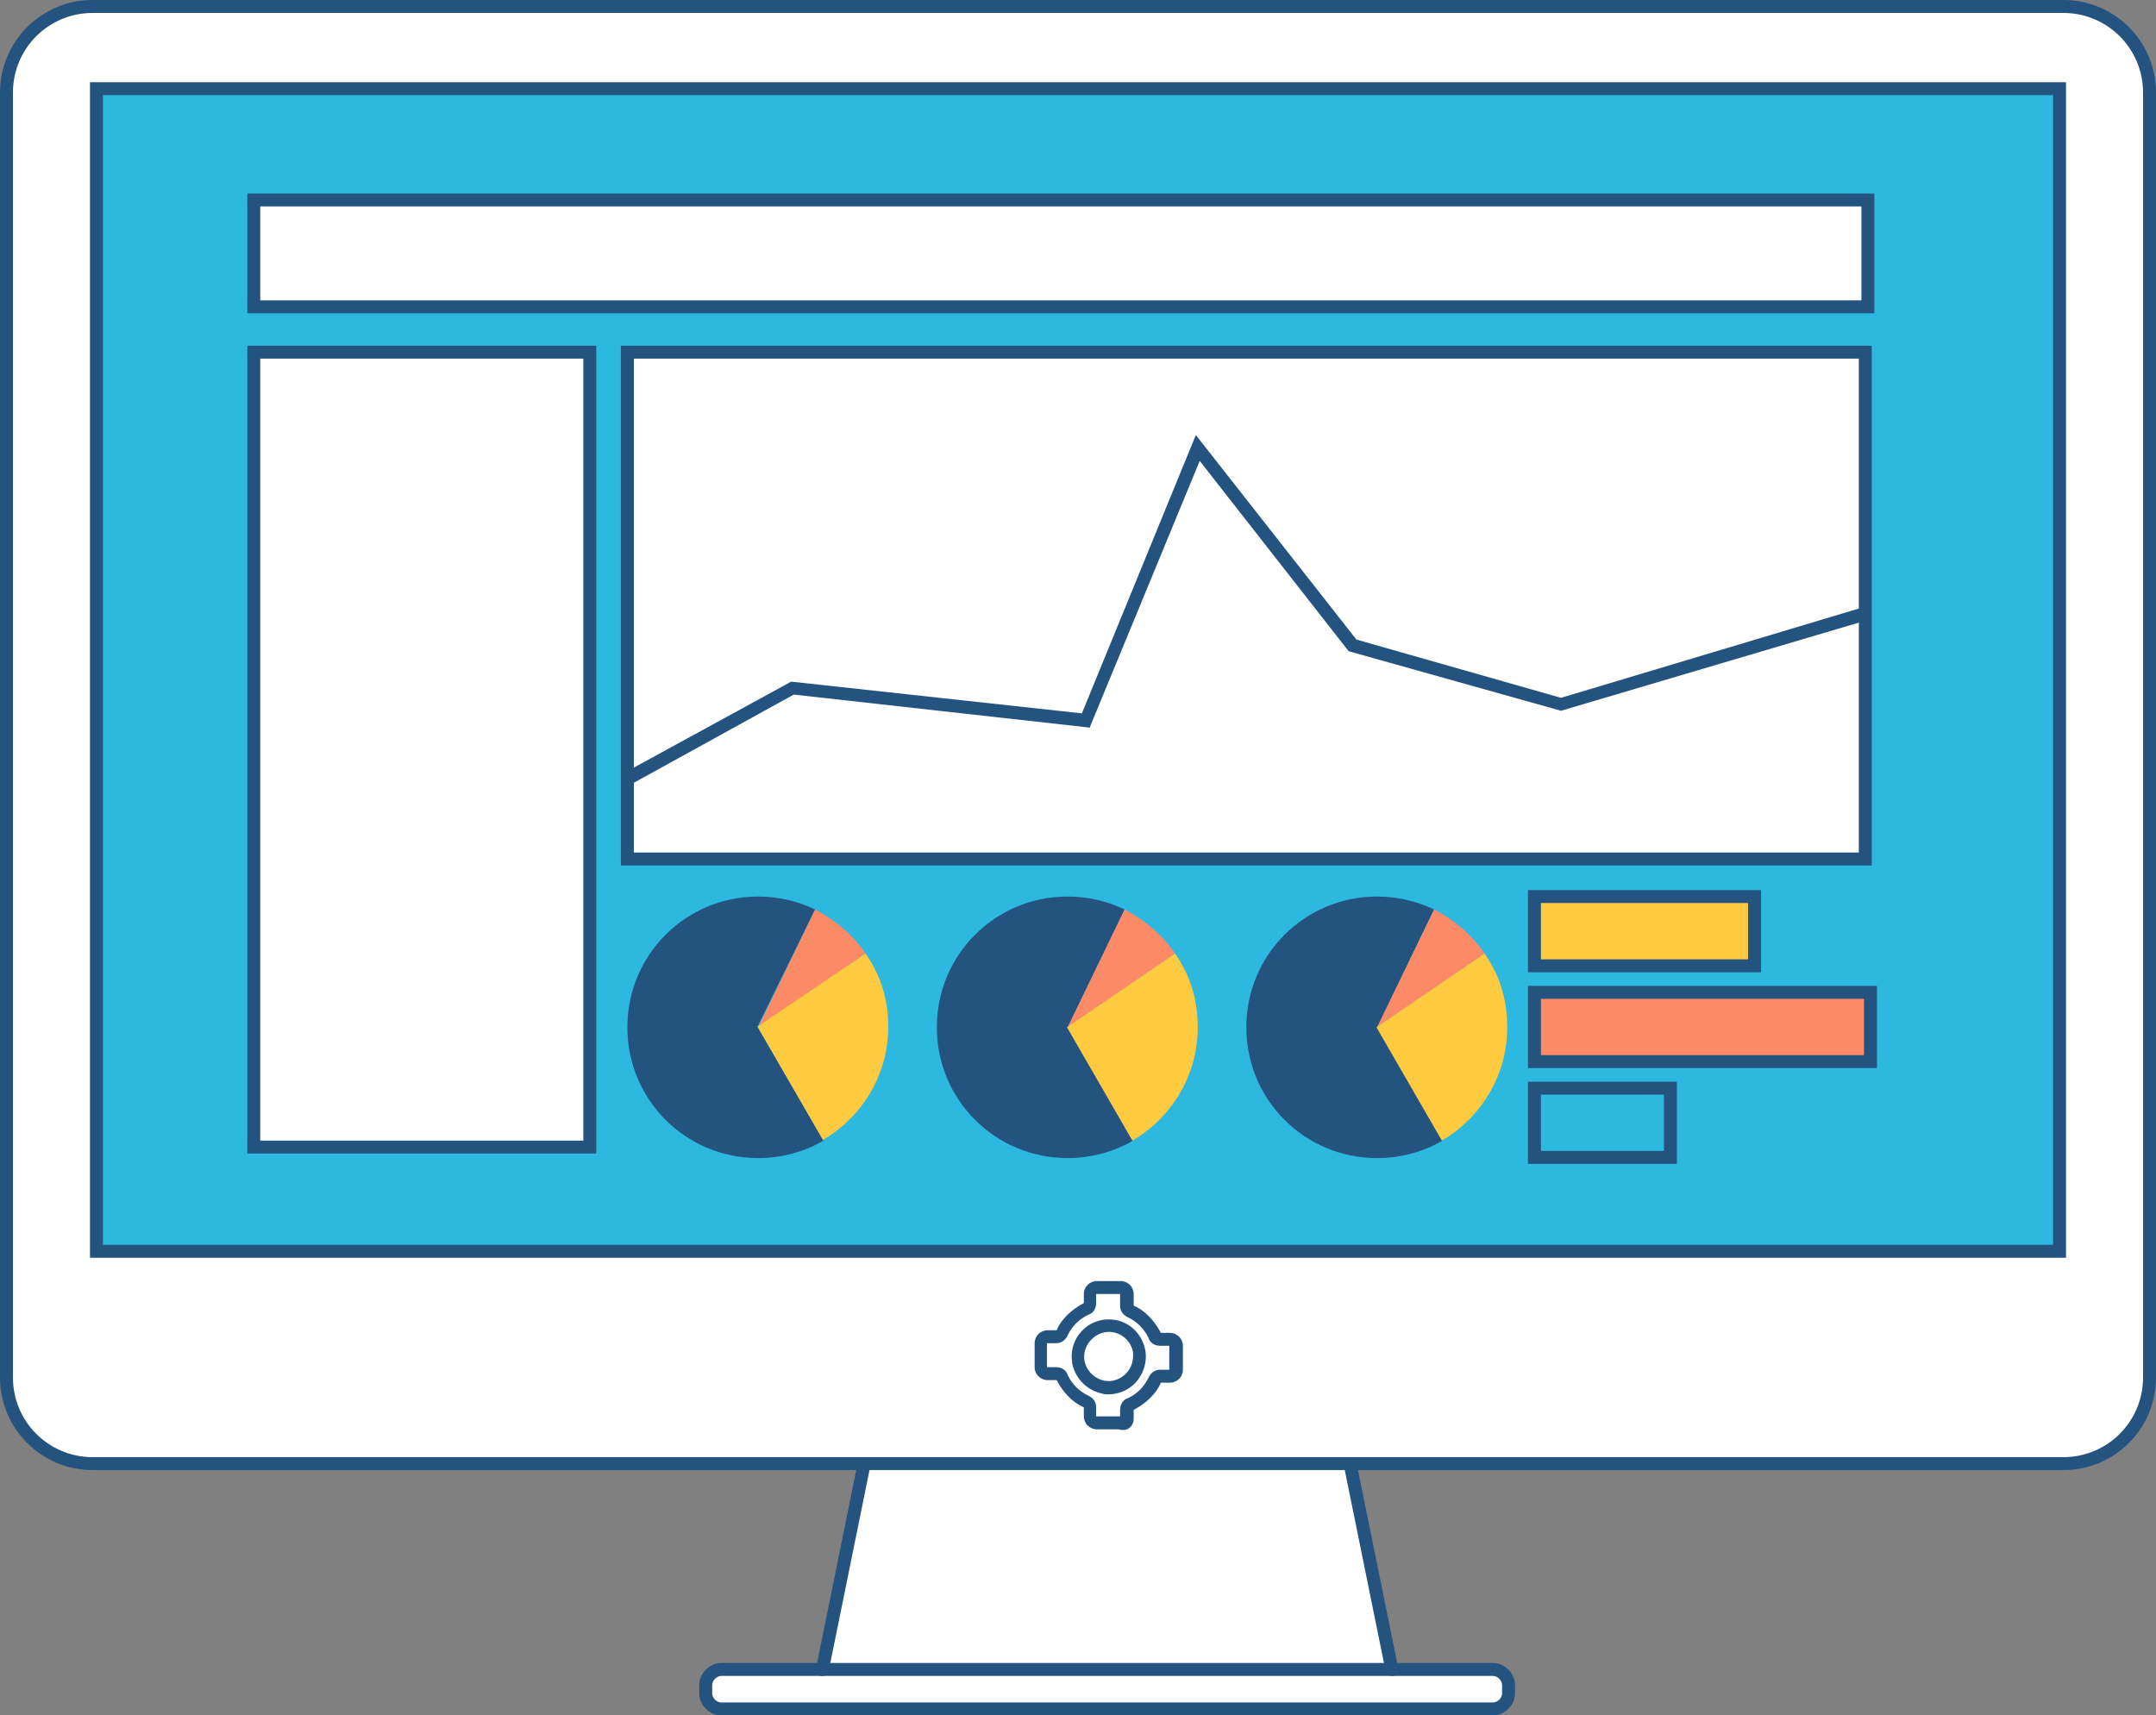 <?xml version="1.0" encoding="utf-8"?>
<!-- Generator: Adobe Illustrator 22.1.0, SVG Export Plug-In . SVG Version: 6.00 Build 0)  -->
<svg version="1.1" id="Layer_1" xmlns="http://www.w3.org/2000/svg" xmlns:xlink="http://www.w3.org/1999/xlink" x="0px" y="0px"
	 viewBox="0 0 333 265" style="enable-background:new 0 0 333 265;" xml:space="preserve">
<rect x="0" y="0" width="333" height="265" fill="#808080" stroke="none"/>
<style type="text/css">
	.st0{fill:#FFFFFF;stroke:#24537F;stroke-width:1.765;stroke-miterlimit:10;}
	.st1{fill:#2CB8DF;stroke:#24537F;stroke-width:1.765;stroke-miterlimit:10;}
	.st2{fill:#FDCA40;stroke:#24537F;stroke-width:1.765;stroke-miterlimit:10;}
	.st3{fill:#FD8A66;stroke:#24537F;stroke-width:1.765;stroke-miterlimit:10;}
	.st4{fill:#6BC17B;stroke:#24537F;stroke-width:1.765;stroke-miterlimit:10;}
	.st5{fill:#24537F;stroke:#24537F;stroke-width:2.295;stroke-miterlimit:10;}
	.st6{fill:#FDCA40;stroke:#24537F;stroke-width:1.667;stroke-miterlimit:10;}
	.st7{fill:#FD8A66;stroke:#24537F;stroke-width:1.667;stroke-miterlimit:10;}
	.st8{fill:#24537F;stroke:#24537F;stroke-width:1.667;stroke-miterlimit:10;}
	.st9{fill:#FFFFFF;stroke:#24537F;stroke-width:1.667;stroke-miterlimit:10;}
	.st10{fill:#FFFFFF;stroke:#24537F;stroke-width:2;stroke-miterlimit:10;}
	.st11{fill:#FFFFFF;stroke:#24537F;stroke-width:2.075;stroke-miterlimit:10;}
	.st12{fill:#24537F;}
	.st13{fill:#FFFFFF;}
	.st14{fill:#2CB8DF;}
	.st15{fill:#FD8A66;}
	.st16{fill:#FDCA40;}
	.st17{fill:#6BC17B;}
</style>
<g>
	<path class="st0" d="M118-124.4v-7c0-1.1-0.9-2-2-2h-3.2c-0.8,0-1.6-0.5-1.9-1.3c-0.4-1.1-0.8-2.1-1.3-3.1
		c-0.4-0.8-0.2-1.7,0.4-2.3l2.3-2.3c0.8-0.8,0.8-2,0-2.8l-4.9-4.9c-0.8-0.8-2-0.8-2.8,0l-2.3,2.3c-0.6,0.6-1.5,0.8-2.3,0.4
		c-1-0.5-2-0.9-3.1-1.3c-0.8-0.3-1.3-1-1.3-1.9v-3.2c0-1.1-0.9-2-2-2h-7c-1.1,0-2,0.9-2,2v3.2c0,0.8-0.5,1.6-1.3,1.9
		c-1.1,0.4-2.1,0.8-3.1,1.3c-0.8,0.4-1.7,0.2-2.3-0.4l-2.3-2.3c-0.8-0.8-2-0.8-2.8,0l-4.9,4.9c-0.8,0.8-0.8,2,0,2.8l2.1,2.3
		c0.6,0.6,0.8,1.5,0.4,2.3c-0.5,1-0.9,2-1.3,3.1c-0.3,0.8-1,1.3-1.9,1.3H64c-1.1,0-2,0.9-2,2v7c0,1.1,0.9,2,2,2h3.2
		c0.8,0,1.6,0.5,1.9,1.3c0.4,1.1,0.8,2.1,1.3,3.1c0.4,0.8,0.2,1.7-0.4,2.3l-2.3,2.3c-0.8,0.8-0.8,2,0,2.8l4.9,4.9
		c0.8,0.8,2,0.8,2.8,0l2.3-2.3c0.6-0.6,1.5-0.8,2.3-0.4c1,0.5,2,0.9,3.1,1.3c0.8,0.3,1.3,1,1.3,1.9v3.2c0,1.1,0.9,2,2,2h7
		c1.1,0,2-0.9,2-2v-3.2c0-0.8,0.5-1.6,1.3-1.9c1.1-0.4,2.1-0.8,3.1-1.3c0.8-0.4,1.7-0.2,2.3,0.4l2.3,2.3c0.8,0.8,2,0.8,2.8,0
		l4.9-4.9c0.8-0.8,0.8-2,0-2.8l-2.3-2.3c-0.6-0.6-0.8-1.5-0.4-2.3c0.5-1,0.9-2,1.3-3.1c0.3-0.8,1-1.3,1.9-1.3h3.2
		C117.1-122.3,118-123.2,118-124.4z M92-113.2c-9.8,1.2-18.1-7-16.8-16.8c0.8-6.7,6.2-12.1,12.9-12.9c9.8-1.2,18.1,7,16.8,16.8
		C104-119.5,98.6-114.1,92-113.2z"/>
</g>
<g>
	<path class="st1" d="M118-196.4v-7c0-1.1-0.9-2-2-2h-3.2c-0.8,0-1.6-0.5-1.9-1.3c-0.4-1.1-0.8-2.1-1.3-3.1
		c-0.4-0.8-0.2-1.7,0.4-2.3l2.3-2.3c0.8-0.8,0.8-2,0-2.8l-4.9-4.9c-0.8-0.8-2-0.8-2.8,0l-2.3,2.3c-0.6,0.6-1.5,0.8-2.3,0.4
		c-1-0.5-2-0.9-3.1-1.3c-0.8-0.3-1.3-1-1.3-1.9v-3.2c0-1.1-0.9-2-2-2h-7c-1.1,0-2,0.9-2,2v3.2c0,0.8-0.5,1.6-1.3,1.9
		c-1.1,0.4-2.1,0.8-3.1,1.3c-0.8,0.4-1.7,0.2-2.3-0.4l-2.3-2.3c-0.8-0.8-2-0.8-2.8,0l-4.9,4.9c-0.8,0.8-0.8,2,0,2.8l2.3,2.3
		c0.6,0.6,0.8,1.5,0.4,2.3c-0.5,1-0.9,2-1.3,3.1c-0.3,0.8-1,1.3-1.9,1.3H64c-1.1,0-2,0.9-2,2v7c0,1.1,0.9,2,2,2h3.2
		c0.8,0,1.6,0.5,1.9,1.3c0.4,1.1,0.8,2.1,1.3,3.1c0.4,0.8,0.2,1.7-0.4,2.3l-2.3,2.3c-0.8,0.8-0.8,2,0,2.8l4.9,4.9
		c0.8,0.8,2,0.8,2.8,0l2.3-2.3c0.6-0.6,1.5-0.8,2.3-0.4c1,0.5,2,0.9,3.1,1.3c0.8,0.3,1.3,1,1.3,1.9v3.2c0,1.1,0.9,2,2,2h7
		c1.1,0,2-0.9,2-2v-3.2c0-0.8,0.5-1.6,1.3-1.9c1.1-0.4,2.1-0.8,3.1-1.3c0.8-0.4,1.7-0.2,2.3,0.4l2.3,2.3c0.8,0.8,2,0.8,2.8,0
		l4.9-4.9c0.8-0.8,0.8-2,0-2.8l-2.3-2.3c-0.6-0.6-0.8-1.5-0.4-2.3c0.5-1,0.9-2,1.3-3.1c0.3-0.8,1-1.3,1.9-1.3h3.2
		C117.1-194.3,118-195.2,118-196.4z M92-185.2c-9.8,1.2-18.1-7-16.8-16.8c0.8-6.7,6.2-12.1,12.9-12.9c9.8-1.2,18.1,7,16.8,16.8
		C104-191.5,98.6-186.1,92-185.2z"/>
</g>
<g>
	<path class="st2" d="M118-268.4v-7c0-1.1-0.9-2-2-2h-3.2c-0.8,0-1.6-0.5-1.9-1.3c-0.4-1.1-0.8-2.1-1.3-3.1
		c-0.4-0.8-0.2-1.7,0.4-2.3l2.3-2.3c0.8-0.8,0.8-2,0-2.8l-4.9-4.9c-0.8-0.8-2-0.8-2.8,0l-2.3,2.3c-0.6,0.6-1.5,0.8-2.3,0.4
		c-1-0.5-2-0.9-3.1-1.3c-0.8-0.3-1.3-1-1.3-1.9v-3.2c0-1.1-0.9-2-2-2h-7c-1.1,0-2,0.9-2,2v3.2c0,0.8-0.5,1.6-1.3,1.9
		c-1.1,0.4-2.1,0.8-3.1,1.3c-0.8,0.4-1.7,0.2-2.3-0.4l-2.3-2.3c-0.8-0.8-2-0.8-2.8,0l-4.9,4.9c-0.8,0.8-0.8,2,0,2.8l2.3,2.3
		c0.6,0.6,0.8,1.5,0.4,2.3c-0.5,1-0.9,2-1.3,3.1c-0.3,0.8-1,1.3-1.9,1.3H64c-1.1,0-2,0.9-2,2v7c0,1.1,0.9,2,2,2h3.2
		c0.8,0,1.6,0.5,1.9,1.3c0.4,1.1,0.8,2.1,1.3,3.1c0.4,0.8,0.2,1.7-0.4,2.3l-2.3,2.3c-0.8,0.8-0.8,2,0,2.8l4.9,4.9
		c0.8,0.8,2,0.8,2.8,0l2.3-2.3c0.6-0.6,1.5-0.8,2.3-0.4c1,0.5,2,0.9,3.1,1.3c0.8,0.3,1.3,1,1.3,1.9v3.2c0,1.1,0.9,2,2,2h7
		c1.1,0,2-0.9,2-2v-3.2c0-0.8,0.5-1.6,1.3-1.9c1.1-0.4,2.1-0.8,3.1-1.3c0.8-0.4,1.7-0.2,2.3,0.4l2.3,2.3c0.8,0.8,2,0.8,2.8,0
		l4.9-4.9c0.8-0.8,0.8-2,0-2.8l-2.3-2.3c-0.6-0.6-0.8-1.5-0.4-2.3c0.5-1,0.9-2,1.3-3.1c0.3-0.8,1-1.3,1.9-1.3h3.2
		C117.1-266.3,118-267.2,118-268.4z M92-257.2c-9.8,1.2-18.1-7-16.8-16.8c0.8-6.7,6.2-12.1,12.9-12.9c9.8-1.2,18.1,7,16.8,16.8
		C104-263.5,98.6-258.1,92-257.2z"/>
</g>
<g>
	<path class="st3" d="M17-181.4v-7c0-1.1-0.9-2-2-2h-3.2c-0.8,0-1.6-0.5-1.9-1.3c-0.4-1.1-0.8-2.1-1.3-3.1c-0.4-0.8-0.2-1.7,0.4-2.3
		l2.3-2.3c0.8-0.8,0.8-2,0-2.8l-4.9-4.9c-0.8-0.8-2-0.8-2.8,0l-2.3,2.3c-0.6,0.6-1.5,0.8-2.3,0.4c-1-0.5-2-0.9-3.1-1.3
		c-0.8-0.3-1.3-1-1.3-1.9v-3.2c0-1.1-0.9-2-2-2h-7c-1.1,0-2,0.9-2,2v3.2c0,0.8-0.5,1.6-1.3,1.9c-1.1,0.4-2.1,0.8-3.1,1.3
		c-0.8,0.4-1.7,0.2-2.3-0.4l-2.4-2.3c-0.8-0.8-2-0.8-2.8,0l-4.9,4.9c-0.8,0.8-0.8,2,0,2.8l2.2,2.3c0.6,0.6,0.8,1.5,0.4,2.3
		c-0.5,1-0.9,2-1.3,3.1c-0.3,0.8-1,1.3-1.9,1.3H-37c-1.1,0-2,0.9-2,2v7c0,1.1,0.9,2,2,2h3.2c0.8,0,1.6,0.5,1.9,1.3
		c0.4,1.1,0.8,2.1,1.3,3.1c0.4,0.8,0.2,1.7-0.4,2.3l-2.3,2.3c-0.8,0.8-0.8,2,0,2.8l4.9,4.9c0.8,0.8,2,0.8,2.8,0l2.3-2.3
		c0.6-0.6,1.5-0.8,2.3-0.4c1,0.5,2,0.9,3.1,1.3c0.8,0.3,1.3,1,1.3,1.9v3.2c0,1.1,0.9,2,2,2h7c1.1,0,2-0.9,2-2v-3.2
		c0-0.8,0.5-1.6,1.3-1.9c1.1-0.4,2.1-0.8,3.1-1.3c0.8-0.4,1.7-0.2,2.3,0.4l2.3,2.3c0.8,0.8,2,0.8,2.8,0l4.9-4.9c0.8-0.8,0.8-2,0-2.8
		l-2.3-2.3c-0.6-0.6-0.8-1.5-0.4-2.3c0.5-1,0.9-2,1.3-3.1c0.3-0.8,1-1.3,1.9-1.3H15C16.1-179.3,17-180.2,17-181.4z M-9-170.2
		c-9.8,1.2-18.1-7-16.8-16.8c0.8-6.7,6.2-12.1,12.9-12.9c9.8-1.2,18.1,7,16.8,16.8C3-176.5-2.4-171.1-9-170.2z"/>
</g>
<g>
	<path class="st4" d="M-94-181.4v-7c0-1.1-0.9-2-2-2h-3.2c-0.8,0-1.6-0.5-1.9-1.3c-0.4-1.1-0.8-2.1-1.3-3.1
		c-0.4-0.8-0.2-1.7,0.4-2.3l2.3-2.3c0.8-0.8,0.8-2,0-2.8l-4.9-4.9c-0.8-0.8-2-0.8-2.8,0l-2.3,2.3c-0.6,0.6-1.5,0.8-2.3,0.4
		c-1-0.5-2-0.9-3.1-1.3c-0.8-0.3-1.3-1-1.3-1.9v-3.2c0-1.1-0.9-2-2-2h-7c-1.1,0-2,0.9-2,2v3.2c0,0.8-0.5,1.6-1.3,1.9
		c-1.1,0.4-2.1,0.8-3.1,1.3c-0.8,0.4-1.7,0.2-2.3-0.4l-2.3-2.3c-0.8-0.8-2-0.8-2.8,0l-4.9,4.9c-0.8,0.8-0.8,2,0,2.8l2.3,2.3
		c0.6,0.6,0.8,1.5,0.4,2.3c-0.5,1-0.9,2-1.3,3.1c-0.3,0.8-1,1.3-1.9,1.3h-3.2c-1.1,0-2,0.9-2,2v7c0,1.1,0.9,2,2,2h3.2
		c0.8,0,1.6,0.5,1.9,1.3c0.4,1.1,0.8,2.1,1.3,3.1c0.4,0.8,0.2,1.7-0.4,2.3l-2.3,2.3c-0.8,0.8-0.8,2,0,2.8l4.9,4.9
		c0.8,0.8,2,0.8,2.8,0l2.3-2.3c0.6-0.6,1.5-0.8,2.3-0.4c1,0.5,2,0.9,3.1,1.3c0.8,0.3,1.3,1,1.3,1.9v3.2c0,1.1,0.9,2,2,2h7
		c1.1,0,2-0.9,2-2v-3.2c0-0.8,0.5-1.6,1.3-1.9c1.1-0.4,2.1-0.8,3.1-1.3c0.8-0.4,1.7-0.2,2.3,0.4l2.3,2.3c0.8,0.8,2,0.8,2.8,0
		l4.9-4.9c0.8-0.8,0.8-2,0-2.8l-2.3-2.3c-0.6-0.6-0.8-1.5-0.4-2.3c0.5-1,0.9-2,1.3-3.1c0.3-0.8,1-1.3,1.9-1.3h3.2
		C-94.9-179.3-94-180.2-94-181.4z M-120-170.2c-9.8,1.2-18.1-7-16.8-16.8c0.8-6.7,6.2-12.1,12.9-12.9c9.8-1.2,18.1,7,16.8,16.8
		C-108-176.5-113.4-171.1-120-170.2z"/>
</g>
<g>
	<path class="st5" d="M-195.7-130.8l-3.3-8.5c-0.5-1.3-2-2-3.4-1.5l-3.9,1.5c-1,0.4-2.2,0.1-2.9-0.7c-0.9-1.1-1.9-2.2-3-3.2
		c-0.8-0.7-1.1-1.9-0.6-3l1.7-3.8c0.6-1.3,0-2.9-1.3-3.4l-8.3-3.7c-1.3-0.6-2.9,0-3.4,1.3l-1.7,3.8c-0.4,1-1.5,1.6-2.6,1.5
		c-1.4-0.1-2.9-0.2-4.4-0.1c-1.1,0.1-2.1-0.6-2.5-1.7l-1.5-3.9c-0.5-1.3-2-2-3.4-1.5l-8.5,3.3c-1.3,0.5-2,2-1.5,3.4l1.5,3.9
		c0.4,1,0.1,2.2-0.7,2.9c-1.1,0.9-2.2,1.9-3.2,3c-0.7,0.8-1.9,1.1-3,0.6l-3.8-1.7c-1.3-0.6-2.9,0-3.4,1.3l-3.7,8.3
		c-0.6,1.3,0,2.9,1.3,3.4l3.8,1.7c1,0.4,1.6,1.5,1.5,2.6c-0.1,1.4-0.2,2.9-0.1,4.4c0.1,1.1-0.6,2.1-1.7,2.5l-3.9,1.5
		c-1.3,0.5-2,2-1.5,3.4l3.3,8.5c0.5,1.3,2,2,3.4,1.5l3.9-1.5c1-0.4,2.2-0.1,2.9,0.7c0.9,1.1,1.9,2.2,3,3.2c0.8,0.7,1.1,1.9,0.6,3
		l-1.7,3.8c-0.6,1.3,0,2.9,1.3,3.4l8.3,3.7c1.3,0.6,2.9,0,3.4-1.3l1.7-3.8c0.4-1,1.5-1.6,2.6-1.5c1.4,0.1,2.9,0.2,4.4,0.1
		c1.1-0.1,2.1,0.6,2.5,1.7l1.5,3.9c0.5,1.3,2,2,3.4,1.5l8.5-3.3c1.3-0.5,2-2,1.5-3.4l-1.5-3.9c-0.4-1-0.1-2.2,0.7-2.9
		c1.1-0.9,2.2-1.9,3.2-3c0.7-0.8,1.9-1.1,3-0.6l3.8,1.7c1.3,0.6,2.9,0,3.4-1.3l3.7-8.3c0.6-1.3,0-2.9-1.3-3.4l-3.8-1.7
		c-1-0.4-1.6-1.5-1.5-2.6c0.1-1.4,0.2-2.9,0.1-4.4c-0.1-1.1,0.6-2.1,1.7-2.5l3.9-1.5C-195.8-128-195.1-129.5-195.7-130.8z
		 M-222.1-105.1c-11.3,6.1-25.2-0.1-28.3-12.6c-2.1-8.5,1.9-17.6,9.7-21.7c11.3-6.1,25.2,0.1,28.3,12.6
		C-210.3-118.4-214.4-109.3-222.1-105.1z"/>
</g>
<g>
	<path class="st6" d="M-123.7-112.4l-1.8-1.8c-0.5-0.5-0.7-1.2-0.5-1.9c1.1-3.1,1.1-6.5,0-9.6c-0.2-0.7,0-1.4,0.5-1.9l1.8-1.8
		c0.7-0.7,0.7-1.9,0-2.7l-4.7-4.7c-0.7-0.7-1.9-0.7-2.7,0l-1.8,1.8c-0.5,0.5-1.2,0.7-1.9,0.5c-3.1-1.1-6.5-1.1-9.6,0
		c-0.7,0.2-1.4,0-1.9-0.5l-1.6-1.6c-0.9-0.9-2.1-0.9-2.9-0.2l-4.7,4.7c-0.7,0.7-0.7,1.9,0,2.7l1.8,1.8c0.5,0.5,0.7,1.2,0.5,1.9
		c-1.1,3.1-1.1,6.5,0,9.6c0.2,0.7,0,1.4-0.5,1.9l-1.8,1.8c-0.7,0.7-0.7,1.9,0,2.7l4.7,4.7c0.7,0.7,1.9,0.7,2.7,0l1.8-1.8
		c0.5-0.5,1.2-0.7,1.9-0.5c3.1,1.1,6.5,1.1,9.6,0c0.7-0.2,1.4,0,1.9,0.5l1.9,1.7c0.7,0.7,1.9,0.7,2.7,0l4.7-4.7
		C-122.9-110.5-122.9-111.7-123.7-112.4z M-144.3-114.1c-4.8-3.4-4.8-10.4,0-13.9c2.9-2.1,6.9-2.1,9.8,0c4.8,3.4,4.8,10.4,0,13.9
		C-137.4-112-141.4-112-144.3-114.1z"/>
</g>
<g>
	<path class="st7" d="M-159.1-126.1h-2.6c-0.7,0-1.4-0.4-1.7-1c-1.4-2.9-3.8-5.3-6.7-6.7c-0.6-0.3-1-1-1-1.7v-2.6
		c0-1-0.8-1.9-1.9-1.9h-6.6c-1,0-1.9,0.8-1.9,1.9v2.6c0,0.7-0.4,1.4-1,1.7c-2.9,1.4-5.3,3.8-6.7,6.7c-0.3,0.6-1,1-1.7,1h-2.6
		c-1,0-1.9,0.8-1.9,1.9v6.6c0,1,0.8,1.9,1.9,1.9h2.6c0.7,0,1.4,0.4,1.7,1c1.4,2.9,3.8,5.3,6.7,6.7c0.6,0.3,1,1,1,1.7v2.6
		c0,1,0.8,1.9,1.9,1.9h6.6c1,0,1.9-0.8,1.9-1.9v-2.6c0-0.7,0.4-1.4,1-1.7c2.9-1.4,5.3-3.8,6.7-6.7c0.3-0.6,1-1,1.7-1h2.6
		c1,0,1.9-0.8,1.9-1.9v-6.6C-157.2-125.3-158.1-126.1-159.1-126.1z M-174.9-112.7c-5.8,1-10.8-4-9.8-9.8c0.6-3.5,3.4-6.4,6.9-6.9
		c5.8-1,10.8,4,9.8,9.8C-168.6-116.1-171.4-113.3-174.9-112.7z"/>
</g>
<g>
	<path class="st8" d="M-85.5-126.1h-2.6c-0.7,0-1.4-0.4-1.7-1c-1.4-2.9-3.8-5.3-6.7-6.7c-0.6-0.3-1-1-1-1.7v-2.6
		c0-1-0.8-1.9-1.9-1.9h-6.6c-1,0-1.9,0.8-1.9,1.9v2.6c0,0.7-0.4,1.4-1,1.7c-2.9,1.4-5.3,3.8-6.7,6.7c-0.3,0.6-1,1-1.7,1h-2.6
		c-1,0-1.9,0.8-1.9,1.9v6.6c0,1,0.8,1.9,1.9,1.9h2.6c0.7,0,1.4,0.4,1.7,1c1.4,2.9,3.8,5.3,6.7,6.7c0.6,0.3,1,1,1,1.7v2.6
		c0,1,0.8,1.9,1.9,1.9h6.6c1,0,1.9-0.8,1.9-1.9v-2.6c0-0.7,0.4-1.4,1-1.7c2.9-1.4,5.3-3.8,6.7-6.7c0.3-0.6,1-1,1.7-1h2.6
		c1,0,1.9-0.8,1.9-1.9v-6.6C-83.6-125.3-84.4-126.1-85.5-126.1z M-101.3-112.7c-5.8,1-10.8-4-9.8-9.8c0.6-3.5,3.4-6.4,6.9-6.9
		c5.8-1,10.8,4,9.8,9.8C-94.9-116.1-97.8-113.3-101.3-112.7z"/>
</g>
<g>
	<path class="st9" d="M-10.9-126.1h-2.6c-0.7,0-1.4-0.4-1.7-1c-1.4-2.9-3.8-5.3-6.7-6.7c-0.6-0.3-1-1-1-1.7v-2.6
		c0-1-0.8-1.9-1.9-1.9h-6.6c-1,0-1.9,0.8-1.9,1.9v2.6c0,0.7-0.4,1.4-1,1.7c-2.9,1.4-5.3,3.8-6.7,6.7c-0.3,0.6-1,1-1.7,1h-2.6
		c-1,0-1.9,0.8-1.9,1.9v6.6c0,1,0.8,1.9,1.9,1.9h2.6c0.7,0,1.4,0.4,1.7,1c1.4,2.9,3.8,5.3,6.7,6.7c0.6,0.3,1,1,1,1.7v2.6
		c0,1,0.8,1.9,1.9,1.9h6.6c1,0,1.9-0.8,1.9-1.9v-2.6c0-0.7,0.4-1.4,1-1.7c2.9-1.4,5.3-3.8,6.7-6.7c0.3-0.6,1-1,1.7-1h2.6
		c1,0,1.9-0.8,1.9-1.9v-6.6C-9-125.3-9.8-126.1-10.9-126.1z M-26.7-112.7c-5.8,1-10.8-4-9.8-9.8c0.6-3.5,3.4-6.4,6.9-6.9
		c5.8-1,10.8,4,9.8,9.8C-20.3-116.1-23.2-113.3-26.7-112.7z"/>
</g>
<circle class="st10" cx="222" cy="-127.9" r="22"/>
<rect x="194" y="-133.4" transform="matrix(0.707 -0.707 0.707 0.707 155.442 119.496)" class="st11" width="56" height="11"/>
<rect x="216.5" y="-155.8" transform="matrix(0.707 -0.707 0.707 0.707 155.391 119.515)" class="st11" width="11" height="56"/>
<rect x="216.4" y="-155.9" class="st11" width="11" height="56"/>
<rect x="194" y="-133.3" class="st11" width="56" height="11"/>
<circle class="st12" cx="222" cy="-128.1" r="15"/>
<circle class="st10" cx="244" cy="-205.9" r="15.2"/>
<rect x="223.7" y="-211.4" class="st0" width="40.5" height="11"/>
<rect x="238.4" y="-226.1" class="st0" width="11" height="40.5"/>
<circle class="st12" cx="244" cy="-206" r="9"/>
<circle class="st10" cx="266" cy="-328.1" r="18"/>
<circle class="st10" cx="266" cy="-328.1" r="14.5"/>
<g>
	<g>
		<path class="st13" d="M208.3,225.1l6.7,32.8h15.6c1.3,0,2.4,1.1,2.4,2.4v1.3c0,1.3-1.1,2.4-2.4,2.4H171h-59.6
			c-1.3,0-2.4-1.1-2.4-2.4v-1.3c0-1.3,1.1-2.4,2.4-2.4H127l6.7-32.8H208.3z"/>
		<path class="st12" d="M230.6,265H111.4c-1.8,0-3.4-1.6-3.4-3.4v-1.3c0-1.8,1.6-3.4,3.4-3.4h14.8l6.5-32c0.1-0.5,0.5-0.8,1-0.8
			h74.6c0.5,0,0.9,0.3,1,0.8l6.5,32h14.8c1.8,0,3.4,1.6,3.4,3.4v1.3C234,263.4,232.4,265,230.6,265z M111.4,258.9
			c-0.7,0-1.4,0.7-1.4,1.4v1.3c0,0.7,0.7,1.4,1.4,1.4h119.2c0.7,0,1.4-0.7,1.4-1.4v-1.3c0-0.7-0.7-1.4-1.4-1.4H215
			c-0.5,0-0.9-0.3-1-0.8l-6.5-32h-73l-6.5,32c-0.1,0.5-0.5,0.8-1,0.8H111.4z"/>
	</g>
	<g>
		<g>
			<path class="st13" d="M14.3,226.1c-7.3,0-13.3-6-13.3-13.3V14.3C1,7,7,1,14.3,1h304.4C326,1,332,7,332,14.3v198.5
				c0,7.3-6,13.3-13.3,13.3L14.3,226.1L14.3,226.1z"/>
		</g>
		<g>
			<path class="st12" d="M318.7,2c6.8,0,12.3,5.5,12.3,12.3v198.5c0,6.8-5.5,12.3-12.3,12.3H14.3c-6.8,0-12.3-5.5-12.3-12.3V14.3
				C2,7.5,7.5,2,14.3,2H318.7 M318.7,0H14.3C6.4,0,0,6.4,0,14.3v198.5c0,7.9,6.4,14.3,14.3,14.3h304.4c7.9,0,14.3-6.4,14.3-14.3
				V14.3C333,6.4,326.6,0,318.7,0L318.7,0z"/>
		</g>
	</g>
	<g>
		<g>
			<rect x="14.9" y="13.7" class="st14" width="303.2" height="179.6"/>
		</g>
		<g>
			<path class="st12" d="M317.1,14.7v177.6H15.9V14.7H317.1 M319.1,12.7H13.9v181.6h305.2V12.7L319.1,12.7z"/>
		</g>
	</g>
	<g>
		<g>
			<path class="st13" d="M174,219.2v-1.4c0-0.4,0.2-0.8,0.6-0.9c1.6-0.8,3-2.1,3.7-3.7c0.2-0.4,0.5-0.6,0.9-0.6h1.4c0.6,0,1-0.5,1-1
				v-3.7c0-0.6-0.5-1-1-1h-1.4c-0.4,0-0.8-0.2-0.9-0.6c-0.8-1.6-2.1-3-3.7-3.7c-0.4-0.2-0.6-0.5-0.6-0.9v-1.8c0-0.6-0.5-1-1-1h-3.7
				c-0.6,0-1,0.5-1,1v1.4c0,0.4-0.2,0.8-0.6,0.9c-1.6,0.8-3,2.1-3.7,3.7c-0.2,0.4-0.5,0.6-0.9,0.6h-1.4c-0.6,0-1,0.5-1,1v3.7
				c0,0.6,0.5,1,1,1h1.4c0.4,0,0.8,0.2,0.9,0.6c0.8,1.6,2.1,3,3.7,3.7c0.4,0.2,0.6,0.5,0.6,0.9v1.4c0,0.6,0.5,1,1,1h3.7
				C173.5,220.2,174,219.7,174,219.2z M166.5,210.4c-0.5-3.2,2.2-6,5.5-5.5c2,0.3,3.5,1.9,3.9,3.9c0.5,3.2-2.2,6-5.5,5.5
				C168.4,213.9,166.9,212.3,166.5,210.4z"/>
			<path class="st12" d="M173.4,220.9c-0.2,0-0.4,0-0.6-0.1h-3.4c-1.1,0-2-0.9-2-2v-1.4c-1.7-0.7-3.2-2.3-4.2-4.2l0,0l-1.4,0
				c-1.1,0-2-0.9-2-2v-3.7c0-1.1,0.9-2,2-2h1.4c0.7-1.7,2.3-3.2,4.2-4.2l0,0l0-1.4c0-1.1,0.9-2,2-2h3.7c1.1,0,2,0.9,2,2v1.8
				c1.7,0.7,3.2,2.3,4.2,4.2l0,0l1.4,0c1.1,0,2,0.9,2,2v3.7c0,1.1-0.9,2-2,2h-1.4c-0.7,1.7-2.3,3.2-4.2,4.2l0,0l0,1.4
				c0,0.7-0.4,1.3-1,1.6C173.8,220.9,173.6,220.9,173.4,220.9z M164.9,212.4c0.7,1.5,1.9,2.6,3.2,3.2c0.8,0.4,1.2,1,1.2,1.8v1.4h3.7
				v-1c0-0.9,0.5-1.6,1.2-1.8c1.5-0.7,2.6-1.9,3.2-3.2c0.4-0.8,1-1.2,1.8-1.2h1.4v-3.7h-1.4c-0.9,0-1.6-0.5-1.8-1.2
				c-0.7-1.5-1.9-2.6-3.2-3.2c-0.8-0.4-1.2-1-1.2-1.8v-1.8h-3.7v1.4c0,0.9-0.5,1.6-1.2,1.8c-1.5,0.7-2.6,1.9-3.2,3.2
				c-0.4,0.8-1,1.2-1.8,1.2h-1.4v3.7h1.4C164,211.2,164.7,211.7,164.9,212.4z M171.2,215.4c-0.3,0-0.6,0-0.9-0.1
				c-2.4-0.5-4.2-2.3-4.7-4.7l0-0.1c-0.3-1.9,0.3-3.7,1.6-5c1.3-1.3,3.1-1.9,5-1.6c2.4,0.4,4.2,2.2,4.7,4.7c0.3,1.9-0.3,3.7-1.6,5.1
				C174.2,214.8,172.7,215.4,171.2,215.4z M167.5,210.2c0.3,1.6,1.6,2.8,3.1,3.1c1.2,0.2,2.4-0.2,3.3-1.1c0.9-0.9,1.2-2.1,1.1-3.3
				c-0.3-1.6-1.5-2.8-3.1-3.1c-1.2-0.2-2.4,0.2-3.3,1.1C167.7,207.8,167.3,209,167.5,210.2z"/>
		</g>
	</g>
	<g>
		<rect x="39.2" y="54.4" class="st13" width="51.9" height="122.8"/>
		<path class="st12" d="M92.1,178.2H38.2V53.4h53.9V178.2z M40.2,176.2h49.9V55.4H40.2V176.2z"/>
	</g>
	<g>
		<rect x="39.2" y="30.9" class="st13" width="249.3" height="16.5"/>
		<path class="st12" d="M289.5,48.4H38.2V29.9h251.3V48.4z M40.2,46.4h247.3V31.9H40.2V46.4z"/>
	</g>
	<g>
		<rect x="96.9" y="54.4" class="st13" width="191.2" height="78.3"/>
		<path class="st12" d="M289.1,133.7H95.9V53.4h193.2V133.7z M97.9,131.7h189.2V55.4H97.9V131.7z"/>
	</g>
	<g>
		<g>
			<path class="st12" d="M125.9,140.5c-2.7-1.3-5.7-2-8.8-2c-11.2,0-20.2,9-20.2,20.2c0,11.2,9,20.2,20.2,20.2c3.7,0,7.2-1,10.1-2.7
				L117,158.6L125.9,140.5z"/>
		</g>
		<g>
			<path class="st15" d="M133.7,147.3c-2-2.9-4.7-5.2-7.8-6.8l-8.8,18.2L133.7,147.3z"/>
		</g>
		<g>
			<path class="st16" d="M134.8,149.1c-0.3-0.6-0.7-1.2-1.1-1.8L117,158.6l10.1,17.5c6-3.5,10.1-10,10.1-17.5
				C137.2,155.2,136.4,151.9,134.8,149.1z"/>
		</g>
	</g>
	<g>
		<g>
			<path class="st12" d="M173.7,140.5c-2.7-1.3-5.7-2-8.8-2c-11.2,0-20.2,9-20.2,20.2c0,11.2,9,20.2,20.2,20.2c3.7,0,7.2-1,10.1-2.7
				l-10.1-17.5L173.7,140.5z"/>
		</g>
		<g>
			<path class="st15" d="M181.5,147.3c-2-2.9-4.7-5.2-7.8-6.8l-8.8,18.2L181.5,147.3z"/>
		</g>
		<g>
			<path class="st16" d="M182.6,149.1c-0.3-0.6-0.7-1.2-1.1-1.8l-16.7,11.4l10.1,17.5c6-3.5,10.1-10,10.1-17.5
				C185,155.2,184.2,151.9,182.6,149.1z"/>
		</g>
	</g>
	<g>
		<g>
			<path class="st12" d="M221.5,140.5c-2.7-1.3-5.7-2-8.8-2c-11.2,0-20.2,9-20.2,20.2c0,11.2,9,20.2,20.2,20.2c3.7,0,7.2-1,10.1-2.7
				l-10.1-17.5L221.5,140.5z"/>
		</g>
		<g>
			<path class="st15" d="M229.3,147.3c-2-2.9-4.7-5.2-7.8-6.8l-8.8,18.2L229.3,147.3z"/>
		</g>
		<g>
			<path class="st16" d="M230.4,149.1c-0.3-0.6-0.7-1.2-1.1-1.8l-16.7,11.4l10.1,17.5c6-3.5,10.1-10,10.1-17.5
				C232.8,155.2,232,151.9,230.4,149.1z"/>
		</g>
	</g>
	<g>
		<rect x="237" y="138.5" class="st16" width="34" height="10.7"/>
		<path class="st12" d="M272,150.2h-36v-12.7h36V150.2z M238,148.2h32v-8.7h-32V148.2z"/>
	</g>
	<g>
		<rect x="237" y="153.3" class="st15" width="51.9" height="10.7"/>
		<path class="st12" d="M289.9,165H236v-12.7h53.9V165z M238,163h49.9v-8.7H238V163z"/>
	</g>
	<g>
		<rect x="237" y="168.1" class="st14" width="21" height="10.7"/>
		<path class="st12" d="M259,179.8h-23v-12.7h23V179.8z M238,177.8h19v-8.7h-19V177.8z"/>
	</g>
	<g>
		<polyline class="st13" points="96.9,120.3 122.4,106.3 167.7,111.3 185,69.2 208.9,99.7 241.1,108.8 288.1,94.8 		"/>
		<polygon class="st12" points="97.4,121.2 96.4,119.4 122.2,105.3 167.1,110.2 184.7,67.2 209.5,98.8 241.1,107.8 287.8,93.8 
			288.4,95.8 241.1,109.8 208.3,100.6 185.3,71.2 168.3,112.4 122.6,107.3 		"/>
	</g>
	<g>
		<path class="st12" d="M215,258.9h-88c-0.6,0-1-0.4-1-1s0.4-1,1-1h88c0.6,0,1,0.4,1,1S215.6,258.9,215,258.9z"/>
	</g>
</g>
<g>
	<path class="st17" d="M-101.4-12.2C-93.6-11.1-85-7.6-85,0.2c0,4.3-2.6,7-6.5,7c-4.3,0-6.9-2.9-6.9-6.6c0-0.9,0.1-2.2,0.4-3
		c-1.1-0.4-3-0.9-5.1-1.2l-1.2,14.2c9,1.9,20.4,5.5,20.4,16.6c0,11.8-10.9,17.3-23.4,17.6l-1,11.8l-8.8-0.8l1-11.7
		c-8.2-1.3-17.4-5.2-17.4-13.3c0-4.1,2.8-7.1,6.8-7.1c3.9,0,7,2.6,7,6.6c0,1-0.2,2.2-0.4,3.2c1.2,0.8,3.3,1.2,5.6,1.6l1.3-14.7
		c-9-2.2-18.2-5.9-18.2-16.2c0-9,7.9-16.2,21.1-16.9l0.7-7.5l8.8,0.8L-101.4-12.2z M-111.6,9l1.1-12.8c-5.3,0.7-9,3.2-9,6.8
		C-119.5,6.4-117.2,7.7-111.6,9z M-105.8,22l-1.2,13.6c6.1-0.2,11.3-2.3,11.3-7.1C-95.6,25.2-99.2,23.6-105.8,22z"/>
</g>
</svg>
